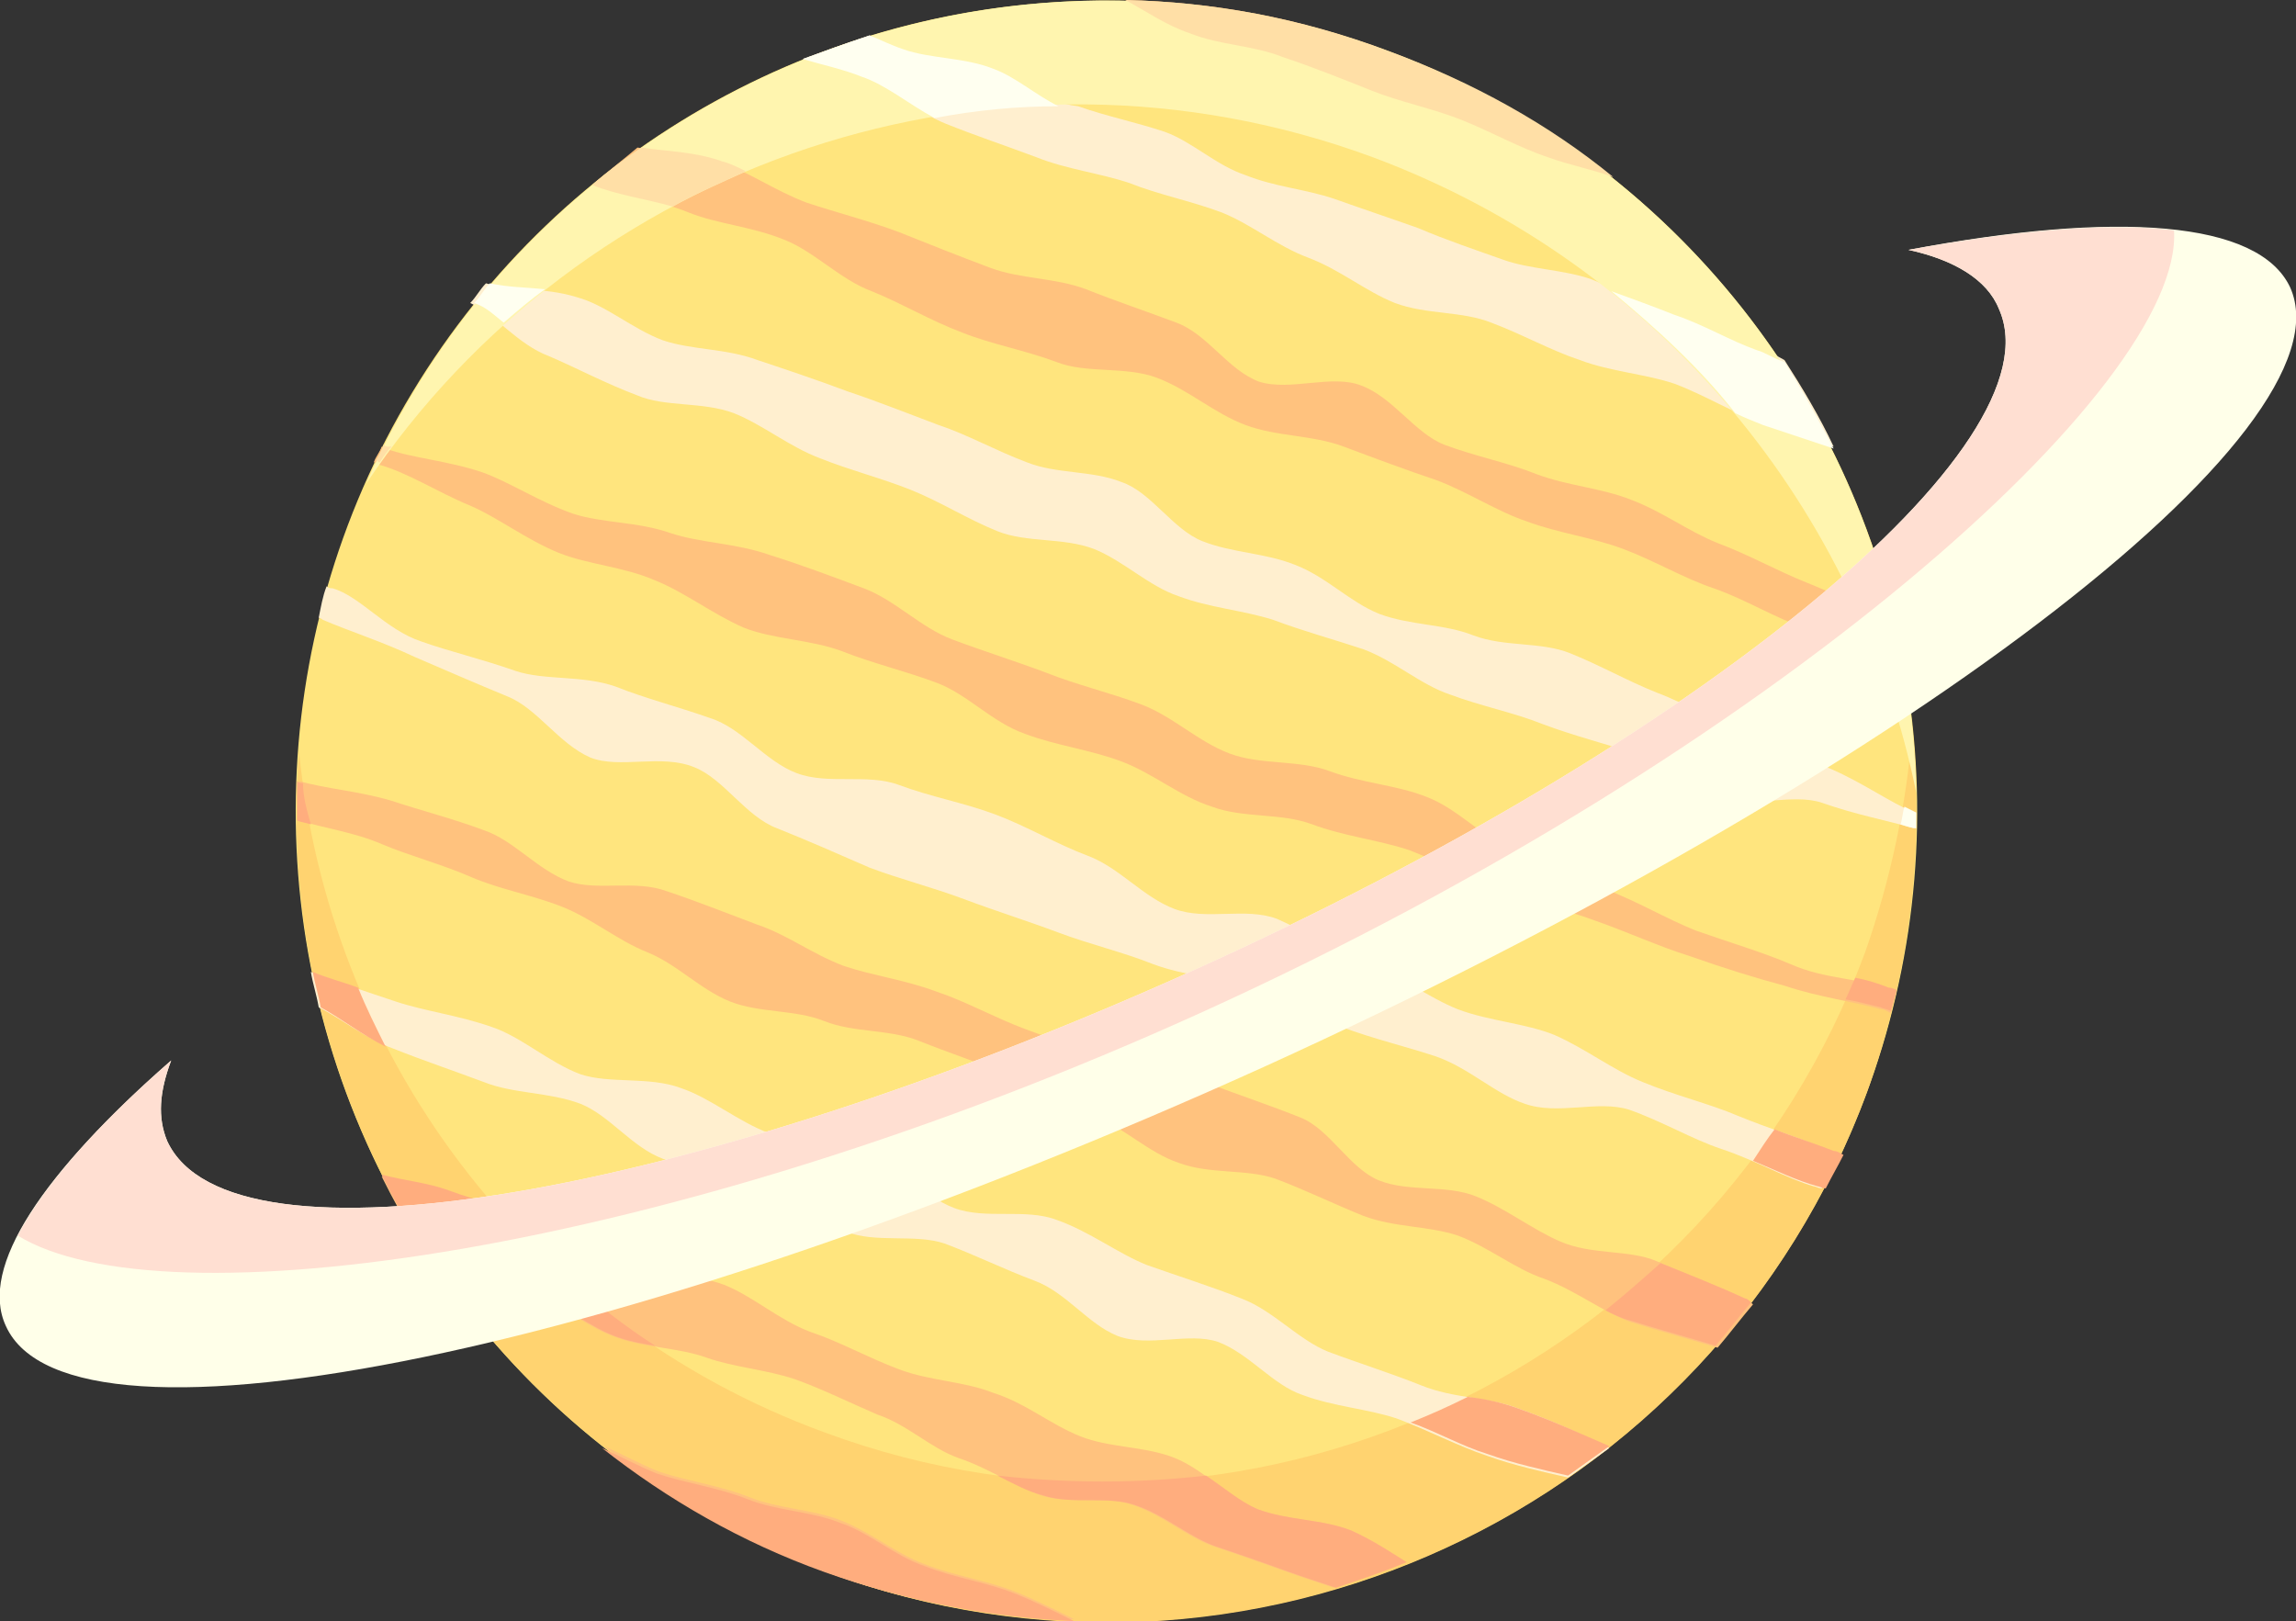 <svg version="1.1"
	 xmlns="http://www.w3.org/2000/svg" xmlns:xlink="http://www.w3.org/1999/xlink" xmlns:a="http://ns.adobe.com/AdobeSVGViewerExtensions/3.0/"
	 x="0px" y="0px" width="116.7px" height="82.4px" viewBox="0 0 116.7 82.4" style="enable-background:new 0 0 116.7 82.4;"
	 xml:space="preserve">
<rect x="0" y="0" width="116.7" height="82.4" fill="#333333" stroke="none"/>
<style type="text/css">
	.st0{fill:#FFE57E;}
	.st1{fill:#FFD370;}
	.st2{fill:#FFEFCF;}
	.st3{fill:#FFC27E;}
	.st4{fill:#FFF5AF;}
	.st5{fill:#FFAD7E;}
	.st6{fill:#FFFFF0;}
	.st7{fill:#FFDFA6;}
	.st8{fill:#FFFFE9;}
	.st9{fill:#FFDFD2;}
</style>
<defs>
</defs>
<g id="saturn-planet">
	
		<ellipse transform="matrix(1.941296e-02 -1 1 1.941296e-02 13.947 96.634)" class="st0" cx="56.2" cy="41.2" rx="41.2" ry="41.2"/>
	<path class="st1" d="M97.2,37.1c-0.3,3.8-1.1,7.6-2.4,11.3c-7.9,21.3-31.6,32.3-52.9,24.4c-15.3-5.6-25.2-19.4-26.7-34.6
		C13.8,56.1,24.3,73.3,42,79.9c21.3,7.9,45-3,52.9-24.4C97.1,49.4,97.8,43.2,97.2,37.1z"/>
	<g>
		<path class="st2" d="M77.2,71.6c-1.5-0.6-3.3-0.5-5-1.2c-1.5-0.6-3.1-1.1-4.7-1.7c-1.5-0.6-2.8-2.1-4.4-2.7
			c-1.5-0.6-3.1-1.1-4.8-1.7c-1.5-0.6-2.9-1.7-4.6-2.3c-1.6-0.6-3.6,0-5.2-0.6c-1.6-0.6-2.8-2.2-4.4-2.8c-1.6-0.6-3.5-0.4-5-1
			c-1.6-0.6-3-1.8-4.5-2.3c-1.6-0.6-3.6-0.2-5.1-0.7c-1.6-0.6-3-1.9-4.5-2.4c-1.7-0.6-3.4-0.8-4.9-1.3c-1.5-0.5-3-1-4.3-1.5
			c0.1,0.6,0.3,1.2,0.4,1.8c1.2,0.6,2.4,1.6,3.8,2.1c1.5,0.6,3,1.1,4.6,1.7c1.5,0.6,3.3,0.5,4.9,1.1c1.5,0.6,2.6,2.2,4.2,2.8
			c1.5,0.6,3.1,0.9,4.7,1.5C40,61,41.4,62,43,62.6c1.5,0.6,3.5,0.1,5,0.6c1.6,0.6,3,1.3,4.6,1.9c1.6,0.6,2.7,2.2,4.2,2.8
			c1.6,0.6,3.6-0.2,5.1,0.3c1.6,0.6,2.8,2.2,4.3,2.7c1.6,0.6,3.3,0.7,4.8,1.2c1.6,0.6,3.1,1.4,4.6,1.9c1.4,0.5,2.8,0.8,4.1,1.1
			c0.7-0.5,1.4-1,2.1-1.5C80.4,72.9,78.9,72.2,77.2,71.6z"/>
		<path class="st2" d="M43.8,3.9c1.5,0.6,2.8,1.8,4.3,2.4c1.5,0.6,3,1.1,4.6,1.7c1.5,0.6,3.2,0.8,4.7,1.3c1.5,0.6,3.1,0.9,4.7,1.5
			c1.5,0.6,2.8,1.7,4.4,2.3c1.6,0.6,2.9,1.7,4.4,2.3c1.6,0.6,3.4,0.4,4.9,1c1.6,0.6,3,1.4,4.5,1.9c1.6,0.6,3.3,0.7,4.8,1.2
			c1.6,0.6,3,1.5,4.5,2c1.2,0.4,2.4,0.8,3.6,1.2c-0.7-1.5-1.6-3-2.5-4.4c-0.4-0.2-0.8-0.5-1.3-0.7c-1.4-0.5-2.7-1.3-4.2-1.8
			c-1.4-0.5-2.9-1-4.3-1.6c-1.4-0.5-3.1-0.5-4.5-1c-1.4-0.5-2.9-1-4.3-1.6c-1.4-0.5-2.9-1-4.3-1.5c-1.5-0.5-3-0.6-4.5-1.2
			c-1.5-0.5-2.7-1.7-4.1-2.2c-1.5-0.5-3-0.8-4.4-1.3C53,5.2,51.8,4,50.4,3.5C49,2.9,47.3,3,45.9,2.5c-0.6-0.2-1.2-0.5-1.7-0.7
			C43,2.2,41.9,2.6,40.8,3C41.8,3.3,42.8,3.5,43.8,3.9z"/>
		<path class="st3" d="M68.7,77.8c-1.5-0.6-3.2-0.5-4.8-1.1c-1.5-0.6-2.7-2-4.2-2.6c-1.5-0.6-3.3-0.5-4.8-1.1
			c-1.5-0.6-2.8-1.7-4.4-2.2c-1.5-0.6-3.2-0.6-4.8-1.2c-1.6-0.6-3-1.4-4.5-1.9c-1.6-0.6-2.9-1.8-4.4-2.4c-1.6-0.6-3.4-0.4-4.9-0.9
			c-1.6-0.6-2.9-1.9-4.4-2.4c-1.6-0.6-3.2-0.9-4.7-1.4c-1.1-0.4-2.3-0.5-3.4-0.8c0.6,1.2,1.2,2.3,1.9,3.4c0.6,0.3,1.2,0.6,1.8,0.8
			c1.4,0.5,2.7,1.3,4.2,1.9c1.4,0.5,2.6,1.6,4.1,2.1c1.4,0.5,3.1,0.5,4.5,1c1.4,0.5,3,0.6,4.5,1.1c1.4,0.5,2.8,1.2,4.2,1.8
			c1.5,0.5,2.7,1.7,4.1,2.2c1.5,0.5,2.8,1.4,4.2,1.9c1.5,0.5,3.3,0,4.7,0.5c1.5,0.5,2.7,1.6,4.1,2.1c1.5,0.5,2.9,1,4.3,1.5
			c0.6,0.2,1.2,0.4,1.8,0.6c1.2-0.4,2.4-0.8,3.6-1.3C70.7,78.9,69.8,78.3,68.7,77.8z"/>
		<path class="st3" d="M69.6,4.6c1.5,0.6,3.1,0.9,4.6,1.5c1.5,0.6,2.9,1.4,4.4,1.9c1.1,0.4,2.2,0.6,3.3,1c-3.3-2.6-7.1-4.8-11.4-6.4
			C66.1,0.9,61.6,0.1,57.2,0c1.1,0.6,2.1,1.3,3.3,1.7c1.5,0.6,3.2,0.6,4.7,1.2C66.6,3.4,68.1,4,69.6,4.6z"/>
		<path class="st3" d="M42.8,77.3c-1.5-0.6-3.2-0.6-4.7-1.2c-1.5-0.6-3.1-0.8-4.6-1.3c-1-0.4-1.9-0.9-2.8-1.3
			c3.3,2.6,7.1,4.8,11.3,6.3c4.2,1.5,8.4,2.4,12.6,2.5c-1-0.5-2-1-3-1.4c-1.5-0.6-3.1-0.8-4.6-1.4C45.6,79,44.3,77.9,42.8,77.3z"/>
		<path class="st2" d="M93.1,39.1c-1.4-0.6-2.9-1.2-4.5-1.8c-1.4-0.6-2.8-1.5-4.4-2.1c-1.5-0.6-2.9-1.4-4.4-2
			c-1.5-0.6-3.3-0.3-4.9-0.9c-1.5-0.6-3.2-0.5-4.8-1.1c-1.5-0.6-2.7-1.9-4.3-2.5c-1.5-0.6-3.2-0.6-4.7-1.2c-1.5-0.6-2.6-2.5-4.1-3
			c-1.5-0.6-3.3-0.4-4.8-1c-1.6-0.6-3-1.4-4.5-1.9c-1.6-0.6-3.1-1.2-4.6-1.7c-1.6-0.6-3.1-1.1-4.6-1.6c-1.6-0.6-3.3-0.5-4.8-1
			c-1.6-0.6-2.9-1.8-4.4-2.2c-1.6-0.5-3.2-0.3-4.6-0.7c-0.3,0.3-0.5,0.7-0.8,1c1.3,0.6,2.4,2.1,4,2.7c1.4,0.6,2.9,1.4,4.5,2
			c1.4,0.6,3.3,0.3,4.9,0.9c1.5,0.6,2.8,1.7,4.4,2.3c1.5,0.6,3.1,1,4.6,1.6c1.5,0.6,2.9,1.5,4.4,2.1c1.5,0.6,3.3,0.3,4.9,0.9
			c1.5,0.6,2.8,1.9,4.3,2.4c1.6,0.6,3.2,0.7,4.8,1.2c1.6,0.6,3.1,1,4.6,1.5c1.6,0.6,2.9,1.8,4.4,2.3c1.6,0.6,3.2,0.9,4.7,1.5
			c1.6,0.6,3.2,1,4.7,1.5c1.6,0.6,3,1.7,4.4,2.2c1.6,0.6,3.6-0.2,5.1,0.3c1.7,0.6,3.3,0.9,4.7,1.3c0-0.3,0-0.5,0-0.8c0,0,0,0,0,0
			C96.1,40.8,94.7,39.8,93.1,39.1z"/>
		<path class="st3" d="M88.7,66c-1.3-0.6-2.9-1.2-4.5-1.9c-1.4-0.6-3.3-0.3-4.9-1c-1.4-0.6-2.8-1.7-4.3-2.3
			c-1.5-0.6-3.4-0.2-4.9-0.8c-1.5-0.6-2.5-2.6-4-3.2c-1.5-0.6-3-1.1-4.6-1.7c-1.5-0.6-3.3-0.5-4.8-1.1c-1.5-0.6-3-1.1-4.6-1.7
			c-1.6-0.6-3-1.4-4.5-1.9c-1.6-0.6-3.2-0.8-4.7-1.3c-1.6-0.6-2.9-1.6-4.4-2.1c-1.6-0.6-3.1-1.2-4.6-1.7c-1.6-0.6-3.5,0-5-0.5
			c-1.6-0.6-2.8-2.1-4.3-2.6c-1.6-0.6-3.2-1-4.7-1.5c-1.7-0.5-3.3-0.6-4.7-1c0,0.7,0,1.3,0,2c1.3,0.4,2.8,0.6,4.2,1.2
			c1.4,0.6,3,1,4.6,1.7c1.4,0.6,3.1,0.9,4.6,1.5c1.5,0.6,2.8,1.7,4.3,2.3c1.5,0.6,2.7,1.9,4.2,2.5c1.5,0.6,3.3,0.4,4.8,1
			c1.5,0.6,3.3,0.4,4.8,1c1.5,0.6,3,1.1,4.5,1.7c1.5,0.6,2.9,1.5,4.4,2.1c1.5,0.6,2.8,1.9,4.3,2.4c1.6,0.6,3.4,0.3,4.9,0.8
			c1.6,0.6,3,1.3,4.5,1.9c1.6,0.6,3.3,0.5,4.8,1c1.6,0.6,2.9,1.7,4.4,2.2c1.6,0.6,3,1.7,4.4,2.2c1.6,0.5,3.1,0.9,4.4,1.3
			c0.6-0.7,1.2-1.5,1.8-2.2C88.9,66.1,88.8,66,88.7,66z"/>
		<path class="st2" d="M88.3,56.7c-1.4-0.6-3.1-1-4.8-1.7c-1.5-0.6-2.9-1.7-4.5-2.4c-1.5-0.6-3.3-0.7-4.9-1.3
			c-1.5-0.6-2.9-1.7-4.6-2.3c-1.5-0.6-3-1.6-4.6-2.3c-1.6-0.6-3.6,0.1-5.2-0.5c-1.6-0.6-2.8-2.1-4.4-2.7c-1.6-0.6-3.1-1.5-4.7-2.1
			c-1.6-0.6-3.3-0.9-4.9-1.5c-1.6-0.6-3.6,0-5.2-0.6c-1.6-0.6-2.8-2.3-4.4-2.8c-1.7-0.6-3.3-1-4.8-1.6c-1.7-0.6-3.6-0.3-5.1-0.8
			c-1.7-0.6-3.4-1-4.8-1.5c-1.8-0.6-3.1-2.3-4.5-2.7c-0.1,0-0.2,0-0.3-0.1c-0.2,0.5-0.3,1.1-0.4,1.6c0.1,0,0.2,0.1,0.2,0.1
			c1.4,0.6,3,1.1,4.7,1.9c1.4,0.6,3,1.3,4.7,2c1.5,0.6,2.6,2.4,4.2,3.1c1.5,0.6,3.6-0.2,5.3,0.5c1.5,0.6,2.6,2.5,4.2,3.1
			c1.5,0.6,3.1,1.3,4.7,2c1.6,0.6,3.2,1,4.8,1.6c1.6,0.6,3.2,1.1,4.8,1.7c1.6,0.6,3.3,1,4.8,1.6c1.6,0.6,3.4,0.7,4.9,1.2
			c1.6,0.6,3.1,1.4,4.7,2c1.6,0.6,3.3,1,4.8,1.5c1.7,0.6,3,1.9,4.5,2.4c1.7,0.6,3.7-0.2,5.3,0.3c1.7,0.6,3.2,1.5,4.7,2
			c1.8,0.6,3.3,1.5,4.7,1.9c0.1,0,0.2,0.1,0.4,0.1c0.3-0.6,0.6-1.1,0.9-1.7c-0.2-0.1-0.3-0.2-0.5-0.2C91.7,57.9,90,57.4,88.3,56.7z"
			/>
		<path class="st3" d="M23.9,25.7c1.4,0.6,2.8,1.7,4.5,2.4c1.5,0.6,3.3,0.7,4.9,1.4c1.5,0.6,2.9,1.7,4.5,2.4c1.5,0.6,3.4,0.6,5,1.2
			c1.5,0.6,3.2,1,4.8,1.6c1.6,0.6,2.8,2,4.5,2.6c1.6,0.6,3.3,0.8,4.9,1.4c1.6,0.6,3,1.8,4.6,2.3c1.6,0.6,3.5,0.3,5.1,0.9
			c1.6,0.6,3.4,0.8,4.9,1.3c1.6,0.6,3.1,1.5,4.6,2.1c1.7,0.6,3.3,0.9,4.9,1.5c1.7,0.6,3.2,1.3,4.8,1.8c1.7,0.6,3.3,1.1,4.8,1.5
			c1.8,0.6,3.5,0.8,4.9,1.2c0.2,0,0.3,0.1,0.5,0.2c0.1-0.4,0.2-0.7,0.3-1.1c-0.1,0-0.2-0.1-0.4-0.1c-1.4-0.6-3.2-0.5-5-1.3
			c-1.4-0.6-3.1-1.1-4.8-1.7c-1.5-0.6-3-1.5-4.6-2.1c-1.5-0.6-3-1.4-4.7-2c-1.5-0.6-2.8-2.1-4.4-2.7c-1.5-0.6-3.3-0.7-4.9-1.3
			c-1.6-0.6-3.5-0.3-5.1-0.9c-1.6-0.6-2.9-1.9-4.5-2.5c-1.6-0.6-3.3-1-4.8-1.6c-1.6-0.6-3.2-1.1-4.8-1.7c-1.6-0.6-2.9-2-4.5-2.6
			c-1.6-0.6-3.2-1.2-4.8-1.7c-1.7-0.6-3.5-0.6-5-1.1c-1.7-0.6-3.5-0.5-5-1c-1.7-0.6-3.2-1.6-4.6-2.1c-1.8-0.6-3.5-0.7-4.9-1.2
			c-0.1,0-0.2-0.1-0.2-0.1c-0.1,0.3-0.3,0.5-0.4,0.8c0.1,0,0.2,0.1,0.2,0.1C20.7,24,22.2,25,23.9,25.7z"/>
		<path class="st3" d="M30.1,9.4c1.4,0.6,3.2,0.7,4.9,1.4c1.5,0.6,3.2,0.7,4.9,1.4c1.5,0.6,2.8,2,4.4,2.6c1.5,0.6,3,1.5,4.6,2.1
			c1.5,0.6,3.2,0.9,4.8,1.5c1.5,0.6,3.5,0.2,5.1,0.8c1.6,0.6,2.9,1.8,4.5,2.4c1.6,0.6,3.4,0.5,5,1.1c1.6,0.6,3.2,1.2,4.7,1.7
			c1.6,0.6,3.1,1.6,4.6,2.1c1.6,0.6,3.3,0.8,4.9,1.4c1.6,0.6,3.1,1.5,4.6,2c1.7,0.6,3.1,1.5,4.6,2c1.7,0.6,3.2,1.6,4.6,2.1
			c0.1,0,0.2,0.1,0.3,0.1c-0.2-0.9-0.3-1.8-0.5-2.6c-1.4-0.6-2.8-1.3-4.3-1.9c-1.5-0.6-2.9-1.4-4.5-2c-1.5-0.6-2.8-1.6-4.4-2.2
			c-1.5-0.6-3.2-0.7-4.8-1.3c-1.5-0.6-3.1-0.9-4.7-1.5c-1.5-0.6-2.6-2.4-4.2-3c-1.5-0.6-3.6,0.3-5.2-0.2c-1.6-0.6-2.6-2.4-4.2-3
			c-1.6-0.6-3.1-1.1-4.6-1.7c-1.6-0.6-3.3-0.5-4.9-1.1c-1.6-0.6-3.1-1.2-4.6-1.8c-1.6-0.6-3.2-1-4.7-1.5c-1.6-0.6-3-1.6-4.5-2.1
			c-1.4-0.5-2.8-0.5-4.1-0.7C31.7,8.1,30.9,8.7,30.1,9.4C30.1,9.4,30.1,9.4,30.1,9.4z"/>
	</g>
	<path class="st4" d="M69.8,8C84.5,13.5,94.5,26,97.4,40.3C97.1,23.9,86.8,8.6,70.5,2.6C50-5,27.3,4.8,18.6,24.6
		C29.5,8.3,50.6,0.9,69.8,8z"/>
	<g>
		<path class="st5" d="M23.2,64c1.4,0.5,2.7,1.3,4.2,1.9c1.4,0.5,2.6,1.6,4.1,2.1c0.6,0.2,1.2,0.3,1.8,0.4c-3.1-2-5.8-4.5-8.2-7.2
			c-0.8-0.2-1.5-0.4-2.3-0.7c-1.1-0.4-2.3-0.5-3.4-0.8c0.6,1.2,1.2,2.3,1.9,3.4C22,63.4,22.6,63.7,23.2,64z"/>
		<path class="st6" d="M96.8,41c-0.1,0.3-0.1,0.6-0.2,0.9c0.3,0.1,0.6,0.2,0.8,0.2c0-0.3,0-0.5,0-0.8c0,0,0,0,0,0
			C97.2,41.2,97,41.1,96.8,41z"/>
		<path class="st5" d="M19.6,53.2c-0.5-1-1-2-1.4-3c-0.8-0.3-1.6-0.5-2.3-0.8c0.1,0.6,0.3,1.2,0.4,1.8
			C17.4,51.8,18.4,52.6,19.6,53.2z"/>
		<path class="st5" d="M96.1,51.4c0.1-0.4,0.2-0.7,0.3-1.1c-0.1,0-0.2-0.1-0.4-0.1c-0.5-0.2-1.1-0.4-1.7-0.5
			c-0.2,0.4-0.3,0.7-0.5,1.1c0.7,0.1,1.3,0.3,1.8,0.4C95.8,51.3,96,51.3,96.1,51.4z"/>
		<path class="st5" d="M15.4,39.8c-0.1,0-0.2,0-0.3-0.1c0,0.7,0,1.3,0,2c0.2,0.1,0.4,0.1,0.7,0.2C15.6,41.2,15.4,40.5,15.4,39.8z"/>
		<path class="st5" d="M68.7,77.8c-1.5-0.6-3.2-0.5-4.8-1.1c-0.9-0.4-1.7-1.1-2.6-1.7c-3.5,0.4-7,0.4-10.6,0c0.8,0.4,1.5,0.8,2.3,1
			c1.5,0.5,3.3,0,4.7,0.5c1.5,0.5,2.7,1.6,4.1,2.1c1.5,0.5,2.9,1,4.3,1.5c0.6,0.2,1.2,0.4,1.8,0.6c1.2-0.4,2.4-0.8,3.6-1.3
			C70.7,78.9,69.8,78.3,68.7,77.8z"/>
		<path class="st5" d="M90.2,57.4c-0.4,0.5-0.7,1-1.1,1.6c1.2,0.5,2.2,1,3.3,1.3c0.1,0,0.2,0.1,0.4,0.1c0.3-0.6,0.6-1.1,0.9-1.7
			c-0.2-0.1-0.3-0.2-0.5-0.2C92.2,58.1,91.2,57.8,90.2,57.4z"/>
		<path class="st5" d="M54.6,82.4c-1-0.5-2-1-3-1.4c-1.5-0.6-3.1-0.8-4.6-1.4c-1.5-0.5-2.8-1.7-4.3-2.2c-1.5-0.6-3.2-0.6-4.7-1.2
			c-1.5-0.6-3.1-0.8-4.6-1.3c-1-0.4-1.9-0.9-2.8-1.3c3.3,2.6,7.1,4.8,11.3,6.3C46.1,81.4,50.4,82.2,54.6,82.4z"/>
		<path class="st5" d="M88.7,66c-1.3-0.6-2.8-1.2-4.3-1.8c-0.9,0.8-1.8,1.6-2.8,2.4c0.4,0.2,0.8,0.4,1.2,0.5
			c1.6,0.5,3.1,0.9,4.4,1.3c0.6-0.7,1.2-1.5,1.8-2.2C88.9,66.1,88.8,66,88.7,66z"/>
		<path class="st5" d="M77.2,71.6c-0.8-0.3-1.7-0.5-2.6-0.6c-1,0.5-1.9,0.9-2.9,1.3c1.4,0.5,2.6,1.2,3.9,1.6
			c1.4,0.5,2.8,0.8,4.1,1.1c0.7-0.5,1.4-1,2.1-1.5C80.4,72.9,78.9,72.2,77.2,71.6z"/>
	</g>
	<g>
		<path class="st6" d="M89.3,17.8c-1.4-0.5-2.7-1.3-4.2-1.8c-1-0.4-2.1-0.8-3.2-1.2c2.3,1.9,4.5,3.9,6.3,6.2
			c0.4,0.2,0.9,0.4,1.4,0.6c1.2,0.4,2.4,0.8,3.6,1.2c-0.8-1.5-1.6-3-2.5-4.4C90.1,18.2,89.7,17.9,89.3,17.8z"/>
		<path class="st7" d="M94.2,30.5c0.5,1,0.9,2,1.3,3.1c0.3,0.2,0.7,0.3,1,0.4c0.1,0,0.2,0.1,0.3,0.1c-0.2-0.9-0.3-1.8-0.6-2.6
			C95.6,31.2,94.9,30.8,94.2,30.5z"/>
		<path class="st6" d="M25.6,16.4c0.7-0.6,1.4-1.2,2.1-1.7c-1-0.1-1.9-0.1-2.8-0.3c-0.3,0.3-0.5,0.7-0.8,1
			C24.7,15.6,25.1,16,25.6,16.4z"/>
		<path class="st6" d="M43.8,3.9C45,4.3,46.2,5.3,47.5,6c2.1-0.4,4.2-0.6,6.3-0.6c-1.2-0.6-2.2-1.5-3.3-1.9C49,2.9,47.3,3,45.9,2.5
			c-0.6-0.2-1.2-0.5-1.7-0.7C43,2.2,41.9,2.6,40.8,3C41.8,3.3,42.8,3.5,43.8,3.9z"/>
		<path class="st7" d="M19.9,22.7c-0.1,0-0.1,0-0.2,0c-0.1,0-0.2-0.1-0.2-0.1c-0.1,0.3-0.2,0.5-0.4,0.8c0.1,0,0.1,0.1,0.2,0.1
			C19.5,23.2,19.7,22.9,19.9,22.7z"/>
		<path class="st7" d="M30.1,9.4c1.2,0.5,2.7,0.7,4.1,1.1c1.2-0.7,2.5-1.2,3.7-1.8c-0.4-0.2-0.8-0.4-1.2-0.5
			c-1.4-0.5-2.8-0.5-4.1-0.7C31.7,8.1,30.9,8.7,30.1,9.4C30.1,9.4,30.1,9.4,30.1,9.4z"/>
		<path class="st7" d="M57.2,0c1.1,0.6,2.1,1.3,3.3,1.7c1.5,0.6,3.2,0.6,4.7,1.2c1.5,0.5,3,1.1,4.5,1.7c1.5,0.6,3.1,0.9,4.6,1.5
			c1.5,0.6,2.9,1.4,4.4,1.9c1.1,0.4,2.2,0.6,3.3,1c-3.3-2.7-7.1-4.8-11.4-6.4C66.1,0.9,61.6,0.1,57.2,0z"/>
	</g>
</g>
<g id="ring">
	<path class="st8" d="M116.4,14.6c-1.6-3.4-8.8-3.9-19.4-1.9c2.3,0.5,4,1.5,4.6,3c3.1,6.9-15.2,22-40.9,33.6S11.7,64.9,8.5,58
		c-0.5-1.2-0.4-2.5,0.2-4.1c-6.5,5.7-9.8,10.5-8.4,13.5c3.3,7.3,32,1.3,64-13.2C96.4,39.6,119.7,21.9,116.4,14.6z"/>
	<path class="st9" d="M97,12.7c2.3,0.5,4,1.5,4.6,3c3.1,6.9-15.2,22-40.9,33.6S11.7,64.9,8.5,58c-0.5-1.2-0.4-2.5,0.2-4.1
		c-3.8,3.3-6.5,6.4-7.8,8.9c7.3,4.5,32.8,1.1,60.3-11.4c29-13.2,49.8-31.8,49.3-39.7C107.1,11.3,102.5,11.7,97,12.7z"/>
</g>
</svg>
